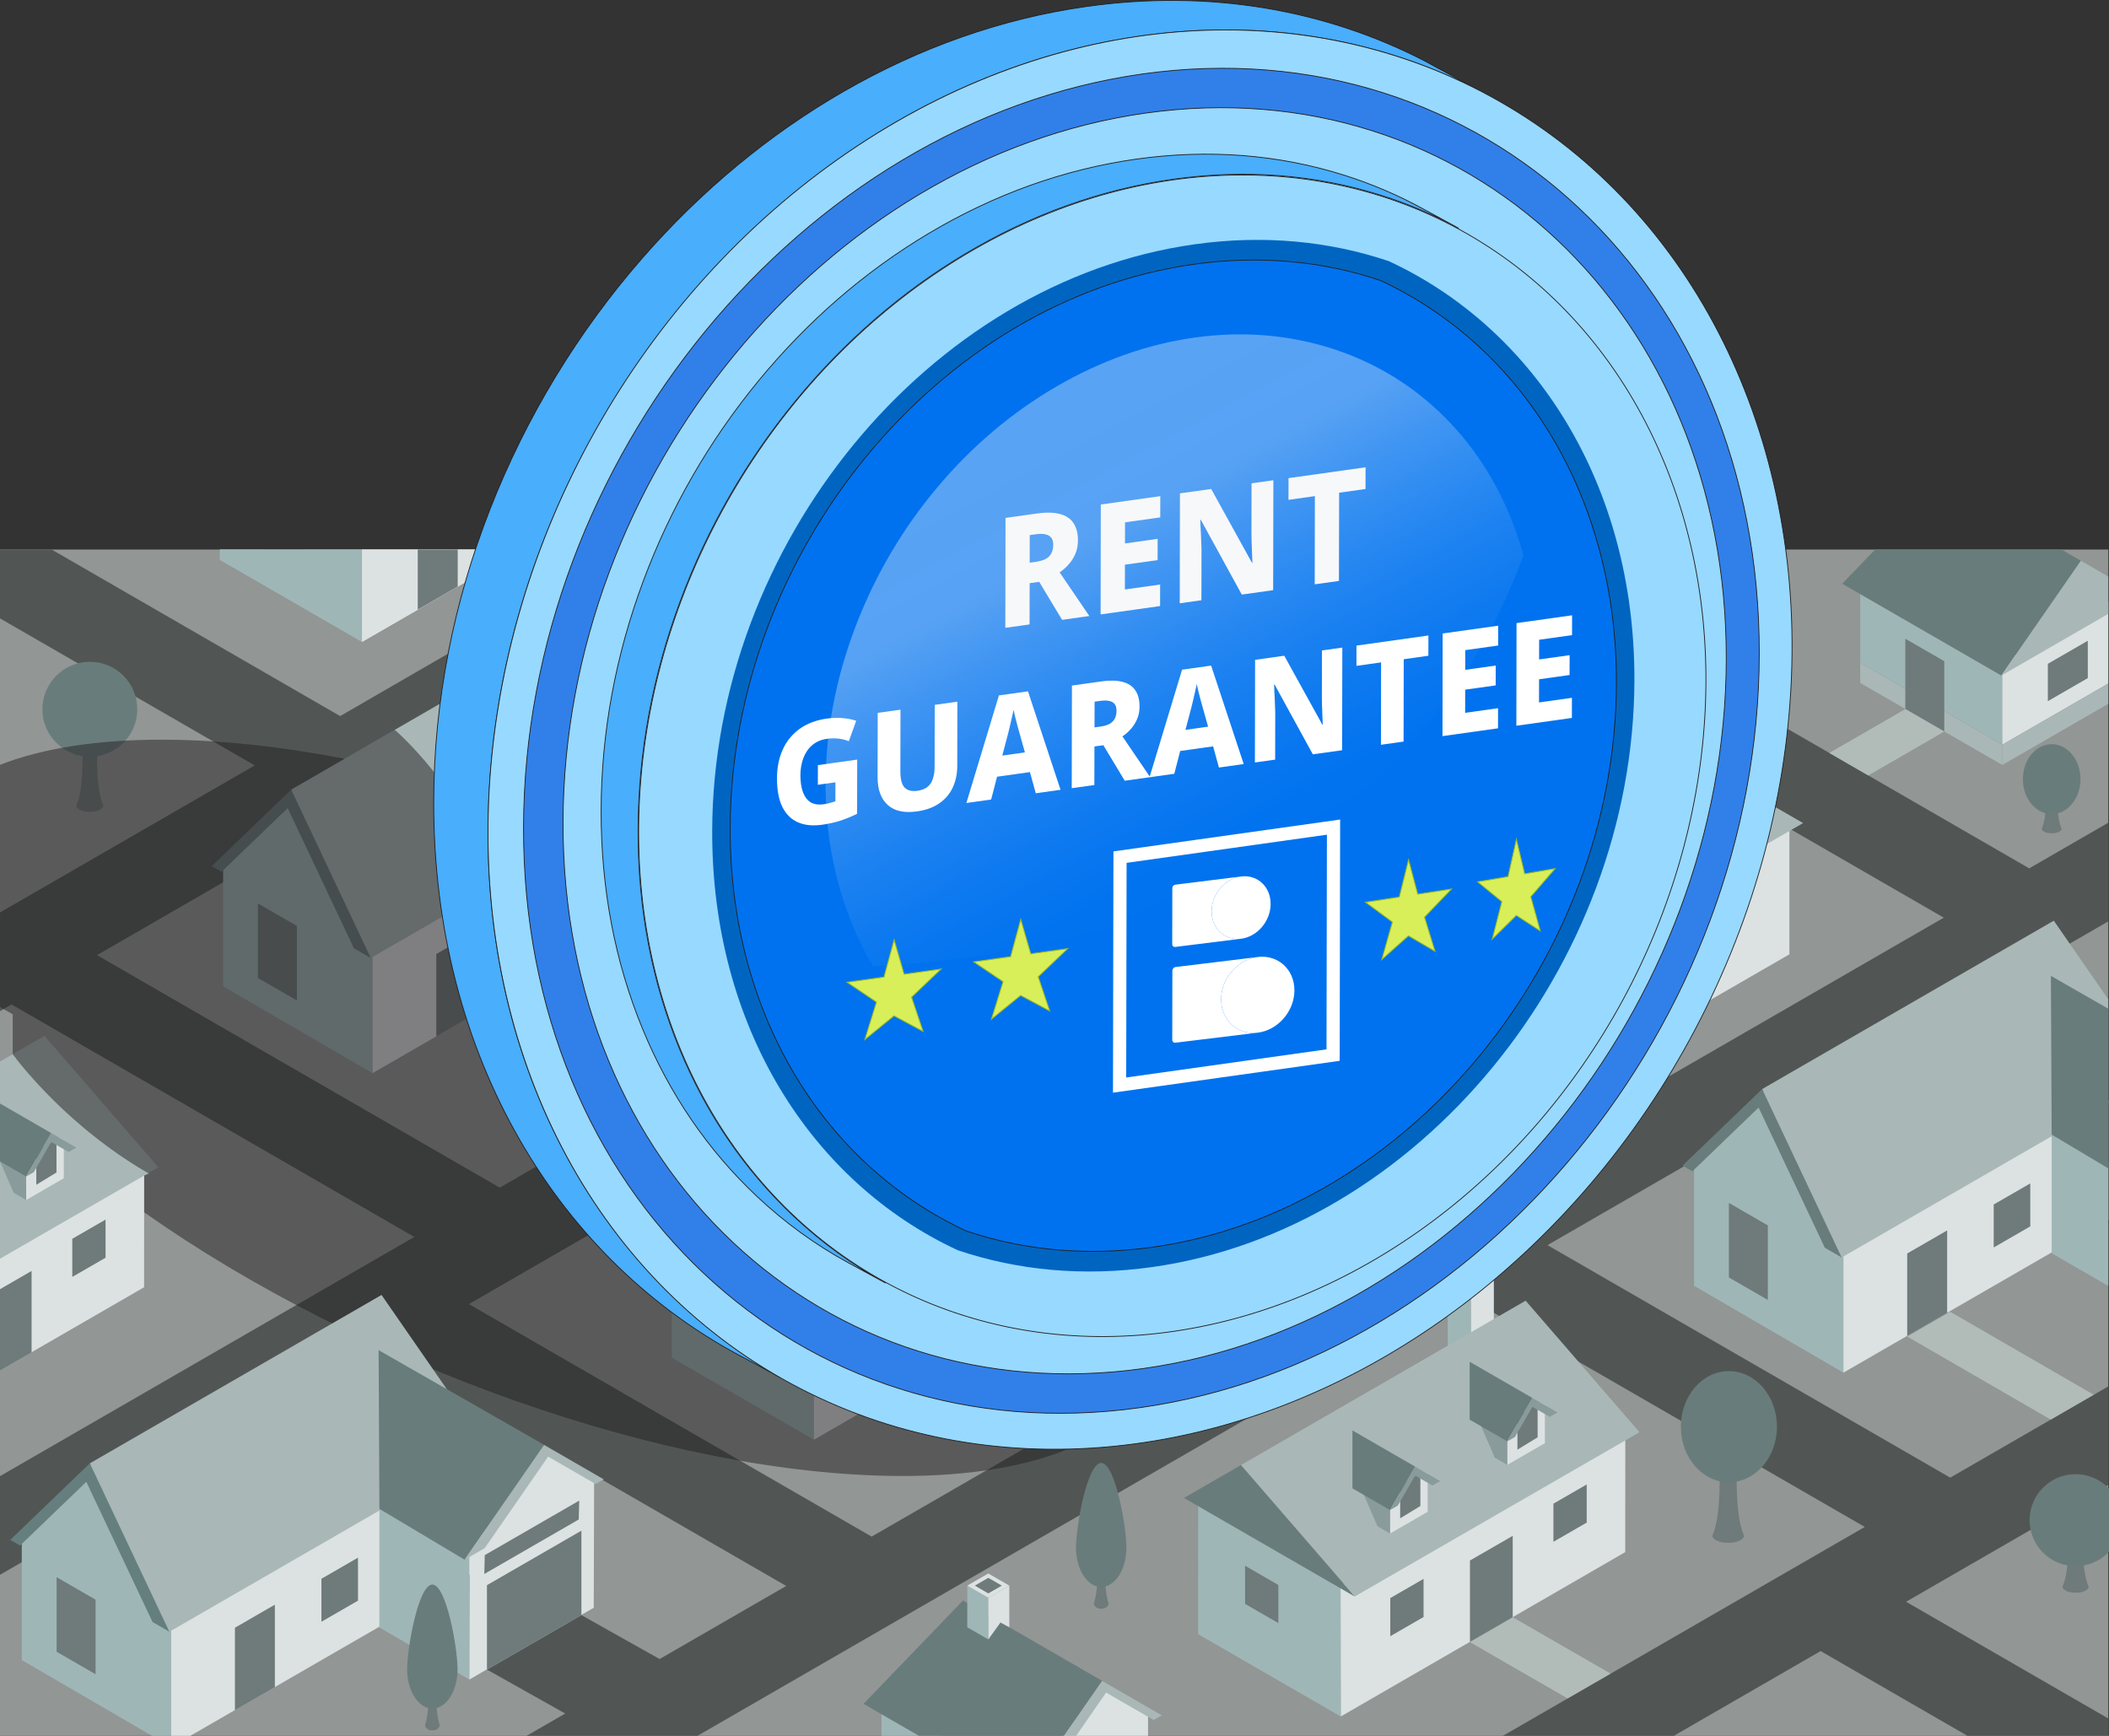 <?xml version="1.0" encoding="UTF-8"?>
<svg id="Layer_2" data-name="Layer 2" xmlns="http://www.w3.org/2000/svg" xmlns:xlink="http://www.w3.org/1999/xlink" viewBox="0 0 1311.04 1079.16">
  <rect x="0" y="0" width="1311.04" height="1079.16" fill="#333333" stroke="none"/>
  <defs>
    <style>
      .cls-1 {
        fill: url(#linear-gradient);
        opacity: .35;
      }

      .cls-2 {
        fill: #d9ef59;
        stroke: #9ebc20;
        stroke-width: .58px;
      }

      .cls-2, .cls-3, .cls-4, .cls-5, .cls-6 {
        stroke-miterlimit: 10;
      }

      .cls-7 {
        fill: #f7f8f9;
      }

      .cls-8 {
        fill: #0065c1;
      }

      .cls-9 {
        fill: #697c7c;
      }

      .cls-10 {
        fill: #fff;
      }

      .cls-11 {
        fill: #657f7f;
      }

      .cls-12 {
        fill: #929694;
      }

      .cls-13 {
        fill: #9fb6b7;
      }

      .cls-14 {
        fill: #b1bcb9;
      }

      .cls-15 {
        fill: #a9b7b7;
      }

      .cls-16 {
        fill: #dce1e2;
      }

      .cls-17 {
        fill: #6f7a7a;
      }

      .cls-18 {
        fill: #899b9b;
      }

      .cls-19 {
        fill: #58595b;
      }

      .cls-20 {
        fill: #515654;
      }

      .cls-3 {
        fill: #0072ef;
      }

      .cls-3, .cls-4, .cls-5, .cls-6 {
        stroke: #231f20;
        stroke-width: .5px;
      }

      .cls-4 {
        fill: #98d9ff;
      }

      .cls-5 {
        fill: #3180e9;
      }

      .cls-6 {
        fill: #49aefc;
      }

      .cls-21 {
        fill: #231f20;
        opacity: .5;
      }
    </style>
    <linearGradient id="linear-gradient" x1="-533.68" y1="-1104.55" x2="-506.43" y2="-862.58" gradientTransform="translate(1682.36 1391.52) rotate(-20.63) scale(1.08 1.29)" gradientUnits="userSpaceOnUse">
      <stop offset="0" stop-color="#fff"/>
      <stop offset=".19" stop-color="#fdfdfd" stop-opacity=".99"/>
      <stop offset=".26" stop-color="#fcfcfc" stop-opacity=".98"/>
      <stop offset=".36" stop-color="#fcfcfc" stop-opacity=".78"/>
      <stop offset=".48" stop-color="#fdfdfd" stop-opacity=".55"/>
      <stop offset=".6" stop-color="#fdfdfd" stop-opacity=".35"/>
      <stop offset=".72" stop-color="#fefefe" stop-opacity=".2"/>
      <stop offset=".82" stop-color="#fefefe" stop-opacity=".09"/>
      <stop offset=".91" stop-color="#fefefe" stop-opacity=".02"/>
      <stop offset=".98" stop-color="#fff" stop-opacity="0"/>
    </linearGradient>
  </defs>
  <g id="guarantee">
    <rect class="cls-12" y="341.64" width="1310.6" height="737.52"/>
    <path class="cls-20" d="m1310.6,572.78v-61.32l-49.15,28.38h-.02s-250.35-144.56-250.35-144.56l92.91-53.64h-106.21l-260.51,150.41-.2-.12-250.17-144.44,10.13-5.85h-106.62l-178.95,103.55-179.35-103.55H0v42.79l158.35,91.42L0,567.27v61.32l7.18-4.15,250.28,144.51.09.05L0,917.71v61.32l238.36-137.62,250.26,144.49.11.07-161.41,93.19h106.22l475.32-274.43,250.36,144.55-224.95,129.87h106.22l91.29-52.71,91.29,52.71h87.54v-10.78l-125.72-72.58,125.72-72.58v-61.32l-98.27,56.74-250.36-144.55h0s348.64-201.29,348.64-201.29Zm-1250.31,21.01l373.5-215.64,250.17,144.44.2.12-373.5,215.64-.09-.05-250.28-144.51Zm795.45,180.28l-313.9,181.23-.11-.07-250.26-144.49,313.9-181.23,250.37,144.55h0Zm53.12-30.66h0l-250.37-144.55,299.48-172.9,250.35,144.54h.02s-299.47,172.91-299.47,172.91Z"/>
    <polygon class="cls-19" points="855.74 774.07 855.74 774.07 851.41 771.57 851.41 771.57 855.74 774.07"/>
    <polygon class="cls-16" points="1112.37 593.29 1026.98 642.6 1027.11 563.8 1112.37 514.57 1112.37 593.29"/>
    <polygon class="cls-15" points="1120.87 511.7 1018.56 570.77 1086.76 492.01 1120.87 511.7"/>
    <polygon class="cls-13" points="231.56 592.72 231.56 667.19 138.71 613.18 138.71 538.71 183.2 490.33 231.56 592.72"/>
    <polyline class="cls-16" points="231.56 592.72 425.02 481.02 425.02 555.49 231.56 667.19"/>
    <polyline class="cls-15" points="230.48 595.59 428.28 481.38 362.34 386.2 181.02 490.89 230.48 595.59"/>
    <polygon class="cls-9" points="230.48 595.59 220.01 589.55 178.84 502.39 137.67 542 131.57 538.48 181.02 490.89 230.48 595.59"/>
    <polygon class="cls-17" points="296.05 630.04 271.22 644.37 271.22 593.1 296.05 578.76 296.05 630.04"/>
    <polygon class="cls-17" points="184.57 622 160.36 608.02 160.36 561.66 184.57 575.64 184.57 622"/>
    <polygon class="cls-13" points="1145.95 778.9 1145.95 853.37 1053.1 799.35 1053.1 724.88 1097.58 676.5 1145.95 778.9"/>
    <polygon class="cls-16" points="1277.08 703.18 1310.6 683.83 1310.6 758.3 1275.41 778.61 1210.43 816.13 1185.6 830.47 1145.95 853.36 1145.95 778.89 1275.4 704.15 1275.41 704.15 1277.08 703.18"/>
    <polygon class="cls-15" points="1310.6 621.27 1276.73 572.37 1095.41 677.07 1095.97 678.26 1144.86 781.76 1145.95 781.13 1275.41 706.38 1276.27 705.88 1279.01 704.3 1310.6 686.06 1310.6 683.83 1310.6 627.11 1310.6 621.27"/>
    <polygon class="cls-9" points="1144.86 781.76 1134.39 775.72 1093.22 688.56 1052.06 728.18 1045.96 724.66 1095.41 677.07 1144.86 781.76"/>
    <polygon class="cls-13" points="1310.6 722.57 1310.6 799.48 1275.41 779.12 1275.41 702.21 1277.08 703.18 1279.01 704.3 1310.6 722.57"/>
    <polygon class="cls-9" points="1310.6 627.11 1310.6 726.37 1276.27 705.88 1275.41 705.37 1275.4 704.15 1274.92 606.69 1310.6 627.11"/>
    <polygon class="cls-17" points="1210.43 816.21 1185.6 830.55 1185.6 779.27 1210.43 764.94 1210.43 816.21"/>
    <polygon class="cls-17" points="1098.96 808.17 1074.75 794.19 1074.75 747.84 1098.96 761.82 1098.96 808.17"/>
    <polygon class="cls-17" points="1262.1 762.42 1239.37 775.54 1239.37 748.83 1262.1 735.71 1262.1 762.42"/>
    <polygon class="cls-16" points="928.64 836.65 928.64 795.24 914.3 803.52 914.3 844.94 928.64 836.65"/>
    <polygon class="cls-13" points="899.95 836.65 899.95 795.24 914.3 803.52 914.3 844.94 899.95 836.65"/>
    <polygon class="cls-16" points="1010.38 883.03 1010.32 964.93 833.46 1067.13 833.33 985.34 1010.38 883.03"/>
    <polygon class="cls-13" points="744.82 1015.95 833.46 1067.13 833.33 985.34 744.83 934.24 744.82 1015.95"/>
    <polygon class="cls-15" points="1019.2 890.38 842.2 992.5 771.4 910.82 948.4 808.62 1019.2 890.38"/>
    <polygon class="cls-9" points="736 931.26 842.2 992.57 771.4 910.82 736 931.26"/>
    <polygon class="cls-16" points="937 883.68 937 910.69 960.39 897.19 960.39 873.59 957.43 871.88 952.65 874.64 952.54 874.71 947.76 877.47 937 883.68"/>
    <polygon class="cls-17" points="943.3 901.22 955.85 893.57 955.85 872.69 943.3 880.34 943.3 901.22"/>
    <polygon class="cls-18" points="937 910.69 929.21 906.19 913.61 870.18 937 883.68 937 910.69"/>
    <polygon class="cls-9" points="952.6 869.09 937 896.1 913.61 882.59 913.61 846.58 952.6 869.09"/>
    <polygon class="cls-18" points="937 896.1 941.79 893.34 952.54 874.71 952.6 874.61 952.65 874.64 960.39 879.11 963.41 880.85 968.19 878.09 960.39 873.59 957.43 871.88 952.6 869.09 947.76 877.47 937 896.1"/>
    <polygon class="cls-17" points="913.79 1020.77 940.37 1005.42 940.37 954.81 913.79 970.15 913.79 1020.77"/>
    <polygon class="cls-17" points="965.68 958.51 986.36 946.57 986.36 922.87 965.68 934.81 965.68 958.51"/>
    <polygon class="cls-17" points="773.99 997.12 794.66 1009.05 794.66 985.35 773.99 973.41 773.99 997.12"/>
    <polygon class="cls-17" points="864.26 1017.21 884.94 1005.27 884.94 981.57 864.26 993.5 864.26 1017.21"/>
    <polygon class="cls-16" points="864.11 926.37 864.11 953.39 887.5 939.88 887.5 916.29 884.54 914.58 879.76 917.34 879.65 917.41 874.87 920.17 864.11 926.37"/>
    <polygon class="cls-17" points="870.41 943.91 882.96 936.26 882.96 915.39 870.41 923.04 870.41 943.91"/>
    <polygon class="cls-18" points="864.11 953.39 856.32 948.88 840.72 912.87 864.11 926.38 864.11 953.39"/>
    <polygon class="cls-9" points="879.7 911.78 864.11 938.79 840.72 925.29 840.72 889.27 879.7 911.78"/>
    <polygon class="cls-18" points="864.11 938.79 868.89 936.03 879.65 917.41 879.7 917.31 879.76 917.34 887.5 921.81 890.52 923.55 895.3 920.79 887.5 916.29 884.54 914.58 879.7 911.78 874.87 920.17 864.11 938.79"/>
    <polygon class="cls-13" points="1156.36 360.89 1156.36 411.91 1244.73 462.93 1244.73 411.91 1156.36 360.89"/>
    <polygon class="cls-16" points="1310.6 373.88 1310.6 424.9 1244.73 462.93 1244.73 411.91 1253.04 407.12 1253.04 407.11 1253.04 407.11 1310.6 373.88"/>
    <polygon class="cls-15" points="1156.36 412.02 1156.36 424.55 1244.73 475.58 1244.73 463.05 1156.36 412.02"/>
    <polygon class="cls-15" points="1310.6 425.01 1310.6 437.54 1244.73 475.58 1244.73 463.04 1310.6 425.01"/>
    <polygon class="cls-9" points="1293.57 348.61 1253.04 407.11 1244.73 419.11 1244.11 420 1156.36 369.34 1145.19 362.89 1165.64 341.64 1281.5 341.64 1293.57 348.61"/>
    <polygon class="cls-15" points="1310.6 358.45 1310.6 381.61 1244.73 419.64 1244.11 420 1244.73 419.11 1253.04 407.11 1253.04 407.11 1293.57 348.61 1310.6 358.45"/>
    <polygon class="cls-17" points="1208.64 454.76 1184.43 440.78 1184.43 397.1 1208.64 411.07 1208.64 454.76"/>
    <polygon class="cls-17" points="1297.86 421.56 1273.03 435.9 1273.03 412.68 1297.86 398.34 1297.86 421.56"/>
    <polygon class="cls-13" points="417.61 780.36 417.61 844.05 505.98 895.07 505.98 831.39 417.61 780.36"/>
    <polygon class="cls-16" points="583.3 850.43 505.98 895.07 505.98 831.39 553.79 772.9 583.3 786.74 583.3 850.43"/>
    <polygon class="cls-13" points="585.91 1079.16 547.99 1079.16 547.99 1057.26 585.91 1079.16"/>
    <polygon class="cls-16" points="713.68 1063.64 713.68 1079.16 660.16 1079.16 668.58 1068.86 669.03 1068.32 684.16 1049.8 713.68 1063.64"/>
    <polygon class="cls-9" points="685.19 1044.98 685.17 1045.01 669.03 1068.32 661.52 1079.16 571.28 1079.16 547.99 1065.72 536.81 1059.26 598.64 995.01 601.31 996.55 614.37 1004.09 627.43 1011.63 685.19 1044.98"/>
    <polygon class="cls-13" points="601.3 1011.66 601.3 985.76 614.37 993.3 614.37 1019.21 601.3 1011.66"/>
    <polygon class="cls-16" points="627.44 1011.66 627.44 985.76 614.37 993.3 614.37 1019.21 621.95 1008.69 627.44 1011.66"/>
    <polygon class="cls-16" points="601.3 985.76 614.37 993.3 627.44 985.76 614.37 978.21 601.3 985.76"/>
    <polygon class="cls-17" points="605.98 985.76 614.37 990.6 622.75 985.76 614.37 980.92 605.98 985.76"/>
    <polygon class="cls-15" points="722.21 1066.4 717.17 1069.31 713.68 1067.29 687.61 1052.24 668.96 1079.16 661.45 1079.16 668.58 1068.86 685.12 1044.98 685.17 1045.01 722.21 1066.4"/>
    <polygon class="cls-13" points="225.08 341.64 225.08 399.04 136.71 348.02 136.71 341.64 225.08 341.64"/>
    <polygon class="cls-16" points="302.4 341.64 302.4 354.4 225.08 399.04 225.08 341.64 302.4 341.64"/>
    <polygon class="cls-17" points="188.99 341.64 188.99 357.43 164.77 343.46 164.77 341.64 188.99 341.64"/>
    <polygon class="cls-17" points="284.53 341.64 284.53 364.65 259.7 378.98 259.7 341.64 284.53 341.64"/>
    <polygon class="cls-13" points="225.08 341.64 225.08 399.04 136.71 348.02 136.71 341.64 225.08 341.64"/>
    <polygon class="cls-16" points="302.4 341.64 302.4 354.4 225.08 399.04 225.08 341.64 302.4 341.64"/>
    <polygon class="cls-17" points="284.53 341.64 284.53 364.65 259.7 378.98 259.7 341.64 284.53 341.64"/>
    <polygon class="cls-20" points="411.09 1031.99 352.38 1065.86 302.71 1037.95 361.42 1004.09 411.09 1031.99"/>
    <path class="cls-17" d="m64.09,500.47c.23.53.15,1.16-.24,1.58-1.33,1.44-3.6,2.63-8,2.63s-6.67-1.19-8-2.63c-.39-.43-.48-1.05-.24-1.58,4.7-10.65,3.64-34.64,3.64-34.64h9.2s-1.06,23.99,3.64,34.64Z"/>
    <circle class="cls-9" cx="55.85" cy="440.93" r="29.49"/>
    <polygon class="cls-16" points="89.64 718.36 89.63 730.81 89.58 800.26 19.63 840.68 0 852.03 0 770.16 89.64 718.36"/>
    <polygon class="cls-15" points="98.46 725.71 89.63 730.81 0 782.52 0 659.93 7.9 655.37 27.66 643.96 98.46 725.71"/>
    <polygon class="cls-16" points="16.27 719.02 16.27 746.03 39.65 732.52 39.65 708.93 36.7 707.22 31.92 709.98 31.8 710.05 27.02 712.81 16.27 719.02"/>
    <polygon class="cls-17" points="22.56 736.56 35.12 728.9 35.12 708.03 22.56 715.68 22.56 736.56"/>
    <polygon class="cls-18" points="16.27 719.02 16.27 746.03 8.47 741.53 .05 722.07 0 721.96 0 709.62 16.27 719.02"/>
    <polygon class="cls-9" points="31.86 704.43 27.02 712.81 27.02 712.82 26.89 713.04 26.88 713.05 22.56 720.53 22.56 720.53 16.27 731.43 .05 722.07 0 722.04 0 686.03 31.86 704.43"/>
    <polygon class="cls-18" points="16.27 731.44 21.05 728.68 31.8 710.05 31.86 709.95 31.92 709.98 39.65 714.45 42.67 716.19 47.45 713.43 39.65 708.93 36.7 707.22 31.86 704.43 27.02 712.81 16.27 731.44"/>
    <polygon class="cls-17" points="19.63 790.14 19.63 840.76 0 852.09 0 801.48 19.63 790.14"/>
    <polygon class="cls-17" points="44.94 793.84 65.62 781.91 65.62 758.2 44.94 770.14 44.94 793.84"/>
    <path class="cls-21" d="m559.31,917.58c-144.82-.44-335.85-69.5-469.67-163.89v-22.88s3.14-1.26,3.14-1.26c-.21-.06-.42-.12-.64-.19-35.71-20.56-61.61-47.1-74.66-62.16-.02-.02-.03-.03-.05-.05-5.68-6.56-8.91-10.93-9.45-11.66-.01-.02-.03-.05-.04-.06-.02-.03-.03-.05-.03-.05v-24.79l-7.9-4.56v-150.56c26.15-10.2,60.22-15.74,101.81-15.62,35.2.11,73.12,4.27,112.29,11.85l31.24-18.01s14.11,12.05,28.88,32.07c12.48,16.92,25.25,39.38,29.88,64.64,24.19-11.72,63-34.14,63-34.14,109.76,42.18,214.61,104.28,283.72,173.43,126.33,126.4,85.35,228.44-91.52,227.91Z"/>
    <polygon class="cls-13" points="106.39 1011.57 106.39 1079.16 94.55 1079.16 13.54 1032.03 13.54 957.56 56.41 910.93 58.02 909.18 106.39 1011.57"/>
    <polygon class="cls-16" points="299.84 899.87 299.84 974.34 291.97 978.89 291.79 978.99 235.85 1011.29 170.87 1048.81 146.04 1063.14 118.3 1079.16 106.39 1079.16 106.39 1011.57 235.84 936.82 235.85 936.82 237.52 935.86 299.84 899.87"/>
    <polygon class="cls-15" points="105.3 1014.44 303.1 900.23 237.17 805.05 55.85 909.74 105.3 1014.44 105.3 1014.44"/>
    <polygon class="cls-11" points="105.3 1014.44 94.83 1008.4 53.66 921.24 12.49 960.85 6.4 957.33 55.85 909.74 105.3 1014.44"/>
    <polygon class="cls-13" points="235.85 934.89 235.85 1011.79 291.78 1044.15 291.78 967.24 235.85 934.89"/>
    <polygon class="cls-16" points="369.1 999.51 291.78 1044.15 292.02 962.82 339.82 904.34 369.34 918.17 369.1 999.51"/>
    <polygon class="cls-9" points="235.85 938.04 288.86 969.68 338.32 898.29 235.36 839.36 235.85 938.04"/>
    <polygon class="cls-15" points="375.34 919.71 370.3 922.62 340.74 905.55 301.33 962.44 288.79 969.68 338.25 898.29 375.34 919.71"/>
    <polygon class="cls-17" points="170.87 1048.89 146.04 1063.22 146.04 1011.95 170.87 997.61 170.87 1048.89"/>
    <polygon class="cls-17" points="59.4 1040.85 35.19 1026.87 35.19 980.51 59.4 994.49 59.4 1040.85"/>
    <polygon class="cls-17" points="222.54 995.1 199.81 1008.22 199.81 981.5 222.54 968.38 222.54 995.1"/>
    <polygon class="cls-17" points="361.42 1004.1 302.71 1037.98 302.71 985.48 361.42 951.6 361.42 1004.1"/>
    <polygon class="cls-17" points="359.77 944.64 301.06 978.52 301.35 966.8 360.06 932.92 359.77 944.64"/>
    <path class="cls-6" d="m919.19,56.14c-61.16-31.54-132.93-44.57-209.65-33.78-106.75,15-204.07,73.44-276.68,156.68-79.41,91.04-129.24,211.76-129.48,337.79-.28,152.49,72.13,276.8,181.89,339.68l-20.8-11.32c-117-60.32-195.16-188.32-194.87-346.74.23-126.02,50.07-246.74,129.48-337.78C471.67,77.41,569.01,18.98,675.76,3.98c76.72-10.78,148.49,2.25,209.65,33.78l33.78,18.38Z"/>
    <ellipse class="cls-4" cx="708.72" cy="459.85" rx="455.41" ry="389.29" transform="translate(-33.89 862.69) rotate(-61.46)"/>
    <ellipse class="cls-4" cx="728.71" cy="469.8" rx="372.72" ry="318.6" transform="translate(-32.21 885.42) rotate(-61.45)"/>
    <path class="cls-6" d="m550.57,797.68l-22.97-12.5c-20.57-11.19-39.68-25.05-57.13-41.46-30.43-28.63-54.3-63.59-70.94-103.92-17.24-41.75-25.93-87.45-25.84-135.83.09-48.38,8.95-96.54,26.36-143.16,16.8-45.03,40.81-86.72,71.36-123.92,30.56-37.19,66.12-68.03,105.69-91.64,40.97-24.43,84.47-40.03,129.3-46.33,44.82-6.3,88.29-2.93,129.2,10,16.84,5.33,32.95,12.18,48.25,20.5l22.97,12.5c-15.3-8.32-31.41-15.17-48.25-20.5-40.9-12.93-84.38-16.3-129.2-10-44.83,6.3-88.33,21.89-129.3,46.33-39.57,23.61-75.13,54.44-105.69,91.64-30.56,37.2-54.57,78.89-71.36,123.92-17.4,46.62-26.27,94.78-26.36,143.16-.09,48.38,8.6,94.08,25.84,135.83,16.64,40.33,40.51,75.29,70.94,103.92,17.45,16.41,36.56,30.27,57.13,41.46Z"/>
    <path class="cls-8" d="m1016.02,422.75c-.33,178.34-134.55,341.75-299.78,364.97-43.02,6.05-83.9,1.99-120.84-10.46-91.31-42.41-152.9-139.29-152.67-260.41.33-178.34,134.55-341.74,299.78-364.96,43.03-6.05,83.9-1.99,120.84,10.46,91.31,42.41,152.9,139.28,152.67,260.4Z"/>
    <path class="cls-3" d="m1004.83,424.59c-.32,171.38-129.3,328.41-288.08,350.73-41.34,5.81-80.63,1.91-116.12-10.05-87.74-40.76-146.94-133.85-146.72-250.25.32-171.38,129.3-328.41,288.08-350.72,41.35-5.81,80.63-1.91,116.12,10.05,87.74,40.76,146.94,133.85,146.72,250.24Z"/>
    <path class="cls-1" d="m941.28,327.45c2.18,5.82,4.11,11.74,5.79,17.75-.07.21-.15.43-.23.63-76.54,206.31-281.38,248.48-403.57,254.91-.15,0-.31.01-.46.02-5.97-10.04-11.1-20.79-15.38-32.21-10.51-28.04-15.22-58.42-14.02-90.32,1.16-30.8,7.75-61.69,19.63-91.82,11.86-30.13,28.38-57.99,49.1-82.79,21.45-25.68,46.48-46.95,74.42-63.22,27.93-16.27,57.08-26.56,86.64-30.61,28.56-3.9,56.3-1.83,82.44,6.16,26.15,7.98,49.4,21.49,69.08,40.14,20.4,19.32,36.06,43.33,46.57,71.36Z"/>
    <polygon class="cls-7" points="801 297.24 848.89 290.51 848.86 304.01 832.46 306.31 832.35 361.16 817.28 363.27 817.38 308.43 800.98 310.74 801 297.24"/>
    <path class="cls-7" d="m777.95,332.15l.06-31.68,13.57-1.91-.13,68.34-19.51,2.74-25.45-46.47-.35.05c.06,1.33.12,2.79.17,4.38.11,1.51.2,3.1.26,4.75.06,1.59.11,3.17.17,4.76.06,1.52.11,3.01.17,4.47l-.06,31.58-13.48,1.89.13-68.34,19.42-2.73,25.36,45.9.27-.04c-.06-1.33-.12-2.73-.17-4.18-.06-1.52-.11-3.05-.17-4.57-.06-1.59-.11-3.11-.17-4.57,0-1.53-.02-2.99-.08-4.39Z"/>
    <polygon class="cls-7" points="684.18 381.98 684.31 313.64 721.29 308.45 721.26 321.65 699.36 324.73 699.34 337.85 719.64 334.99 719.62 348.2 699.31 351.05 699.28 366.46 721.19 363.39 721.16 376.78 684.18 381.98"/>
    <path class="cls-7" d="m664.47,350.69c-1.66,1.96-3.58,3.66-5.77,5.12l18.48,27.16-16.94,2.38-14.23-23.64-5.94.84-.05,25.65-15.07,2.12.13-68.34,19.51-2.74c5.74-.81,10.46-.7,14.19.3,3.78.93,6.61,2.8,8.5,5.6,1.89,2.73,2.83,6.36,2.82,10.9,0,2.93-.51,5.62-1.52,8.06-1.01,2.44-2.37,4.64-4.09,6.6Zm-10.98-6.59c.83-1.52,1.25-3.3,1.25-5.34,0-1.85-.38-3.3-1.14-4.34-.77-1.1-1.95-1.83-3.54-2.18-1.59-.42-3.63-.45-6.12-.1l-3.81.54-.03,17.13,3.81-.54c2.42-.34,4.43-.91,6.03-1.71,1.6-.86,2.78-2.02,3.55-3.47"/>
    <polygon class="cls-10" points="977.25 394.85 956.8 397.73 956.77 409.97 975.74 407.31 975.71 419.64 956.75 422.3 956.72 436.69 977.17 433.82 977.15 446.33 942.63 451.18 942.74 387.37 977.27 382.52 977.25 394.85"/>
    <polygon class="cls-10" points="896.7 457.64 896.81 393.83 931.34 388.98 931.32 401.31 910.87 404.18 910.84 416.43 929.81 413.76 929.78 426.09 910.82 428.76 910.79 443.15 931.25 440.27 931.23 452.78 896.7 457.64"/>
    <polygon class="cls-10" points="843.22 413.96 843.24 401.36 887.96 395.07 887.94 407.67 872.62 409.83 872.52 461.04 858.45 463.01 858.54 411.8 843.22 413.96"/>
    <path class="cls-10" d="m821.72,433.95l.05-29.58,12.67-1.78-.12,63.81-18.21,2.56-23.76-43.39-.33.05c.05,1.24.1,2.6.16,4.09.11,1.41.19,2.89.24,4.43.05,1.48.11,2.96.16,4.44.05,1.42.11,2.82.16,4.18l-.05,29.49-12.59,1.77.12-63.81,18.13-2.55,23.68,42.86.25-.03c-.05-1.24-.1-2.54-.16-3.91-.05-1.42-.11-2.84-.16-4.27-.05-1.48-.11-2.9-.16-4.27,0-1.43-.02-2.8-.07-4.1Z"/>
    <path class="cls-10" d="m734.84,416.33l18.05-2.54,20.25,61.21-15.4,2.16-3.62-13.16-20.46,2.87-3.67,14.18-15.4,2.16-15.4,2.16-13.29-22.07-5.55.78-.04,23.95-14.07,1.98.12-63.81,18.21-2.56c5.36-.75,9.77-.66,13.24.28,3.53.87,6.18,2.62,7.94,5.23,1.76,2.55,2.64,5.94,2.63,10.17,0,2.74-.48,5.25-1.42,7.53-.94,2.27-2.22,4.33-3.82,6.17-1.55,1.82-3.34,3.42-5.39,4.78l16.98,24.96,20.1-66.44Zm2.08,37.41l14.08-1.98-3.45-12.29c-.28-1.03-.66-2.41-1.15-4.13-.44-1.78-.9-3.59-1.4-5.43-.44-1.84-.79-3.4-1.07-4.67-.22,1.34-.58,3.03-1.08,5.07-.44,1.97-.89,3.91-1.34,5.82-.44,1.85-.81,3.3-1.08,4.35l-3.5,13.27m-44.02-6.86c.77-1.42,1.16-3.08,1.17-4.99,0-1.73-.35-3.08-1.07-4.05-.72-1.03-1.82-1.71-3.31-2.04-1.49-.39-3.39-.41-5.71-.09l-3.56.5-.03,16,3.56-.5c2.26-.32,4.14-.85,5.63-1.6,1.49-.81,2.6-1.88,3.32-3.24"/>
    <path class="cls-10" d="m620.98,432.33l18.05-2.54,20.25,61.21-15.4,2.16-3.62-13.16-20.45,2.87-3.67,14.18-15.4,2.16,20.24-66.91Zm2.08,37.41l14.07-1.98-3.45-12.29c-.28-1.03-.66-2.41-1.15-4.13-.44-1.78-.9-3.59-1.4-5.43-.44-1.84-.79-3.4-1.07-4.67-.22,1.34-.58,3.03-1.08,5.07-.45,1.97-.89,3.91-1.34,5.82-.44,1.85-.81,3.3-1.08,4.35l-3.5,13.27"/>
    <path class="cls-10" d="m580.99,476.45l.07-38.25,14.08-1.98-.07,39.95c0,4.89-.93,9.33-2.76,13.34-1.83,3.95-4.59,7.23-8.3,9.83-3.7,2.61-8.37,4.31-14,5.1-7.95,1.12-14.02-.24-18.2-4.05-4.19-3.82-6.27-9.54-6.26-17.17l.07-40.04,14.16-1.99-.07,38.34c0,4.88.87,8.25,2.63,10.08,1.82,1.83,4.49,2.5,8.03,2,2.48-.35,4.5-1.11,6.05-2.28s2.68-2.82,3.4-4.94c.78-2.14,1.17-4.78,1.17-7.94Z"/>
    <path class="cls-10" d="m508.42,487.9l.02-12.24,24.43-3.43-.06,33.69c-3.1,1.57-6.47,2.96-10.11,4.19-3.59,1.16-7.51,2.04-11.76,2.64-5.79.81-10.79.29-14.98-1.56-4.19-1.85-7.41-5.06-9.67-9.63-2.2-4.57-3.29-10.5-3.28-17.77.01-6.67,1.21-12.62,3.59-17.84,2.38-5.22,5.87-9.49,10.45-12.81,4.64-3.33,10.3-5.47,16.98-6.41,3.37-.47,6.62-.57,9.77-.3,3.2.26,6.01.82,8.44,1.67l-4.58,12.7c-1.93-.8-4.06-1.34-6.37-1.61-2.32-.27-4.75-.22-7.29.13-3.59.5-6.63,1.82-9.11,3.96-2.43,2.07-4.26,4.74-5.48,8.01-1.22,3.21-1.83,6.78-1.84,10.71,0,4.11.51,7.58,1.55,10.42,1.05,2.83,2.61,4.93,4.71,6.31,2.15,1.3,4.88,1.72,8.19,1.26.94-.13,1.85-.29,2.73-.47.89-.24,1.71-.48,2.49-.71.77-.23,1.46-.45,2.07-.65l.02-11.8-10.93,1.54Z"/>
    <path class="cls-5" d="m710.31,45.97c-211.79,29.77-384.44,239.95-384.86,468.54-.43,228.6,171.53,390.35,383.32,360.59,211.79-29.77,384.44-239.95,384.86-468.55.43-228.59-171.53-390.34-383.32-360.58Zm.53,804.81c-199.37,28.02-361.24-124.25-360.84-339.44.4-215.18,162.92-413.04,362.29-441.06,199.36-28.02,361.23,124.25,360.83,339.43-.4,215.19-162.92,413.05-362.29,441.07Z"/>
    <path class="cls-10" d="m691.88,679.3l.28-150,140.92-19.8-.28,150-140.92,19.8Zm8.46-142.88l-.25,133.45,124.52-17.5.25-133.45-124.52,17.5Z"/>
    <polygon class="cls-2" points="555.82 584.29 562.03 605.67 584.98 602.45 566.65 619.91 573.8 641.17 555.74 631.51 537.63 646.25 544.86 622.97 526.58 610.66 549.53 607.43 555.82 584.29"/>
    <polygon class="cls-2" points="634.54 571.6 640.75 592.98 663.7 589.76 645.37 607.22 652.52 628.48 634.45 618.82 616.35 633.56 623.57 610.28 605.3 597.97 628.25 594.74 634.54 571.6"/>
    <polygon class="cls-2" points="875.62 534.54 881.3 555.92 902.28 552.7 885.52 570.16 892.06 591.42 875.54 581.76 858.99 596.5 865.59 573.22 848.89 560.91 869.87 557.68 875.62 534.54"/>
    <polygon class="cls-2" points="942.66 521.85 947.78 543.23 966.7 540.01 951.59 557.47 957.48 578.73 942.59 569.07 927.66 583.81 933.62 560.53 918.55 548.22 937.47 544.99 942.66 521.85"/>
    <path class="cls-17" d="m1298.25,986.07c.23.51.15,1.12-.24,1.53-1.29,1.4-3.49,2.55-7.75,2.55s-6.47-1.15-7.75-2.55c-.38-.41-.46-1.02-.24-1.53,4.56-10.32,3.53-33.58,3.53-33.58h8.92s-1.03,23.26,3.53,33.58Z"/>
    <path class="cls-9" d="m1311.04,925.44c-5.21-5.52-12.59-8.96-20.77-8.96-15.79,0-28.58,12.8-28.58,28.58,0,14.05,10.13,25.73,23.49,28.13,1.65.29,3.36.45,5.1.45s3.44-.15,5.09-.45c6.13-1.1,11.58-4.16,15.68-8.51v-39.24Z"/>
    <path class="cls-17" d="m273.22,1072.25c.13.44.08.96-.13,1.31-.72,1.19-1.94,2.18-4.31,2.18s-3.6-.98-4.31-2.18c-.21-.35-.26-.87-.13-1.31,2.54-8.81,1.96-18.27,1.96-18.27h4.96s-.57,9.46,1.96,18.27Z"/>
    <path class="cls-9" d="m284.44,1037.8c0,13.48-7.01,24.41-15.67,24.41s-15.67-10.93-15.67-24.41,7.01-52.71,15.67-52.71,15.67,39.23,15.67,52.71Z"/>
    <path class="cls-17" d="m1281.48,514.92c.17.39.11.85-.18,1.17-.98,1.06-2.65,1.94-5.89,1.94s-4.92-.88-5.89-1.94c-.29-.31-.35-.78-.18-1.17,3.47-7.85,2.68-25.53,2.68-25.53h6.78s-.78,17.68,2.68,25.53Z"/>
    <ellipse class="cls-9" cx="1275.41" cy="484.37" rx="17.91" ry="21.73"/>
    <path class="cls-17" d="m689,996.64c.13.44.08.96-.13,1.31-.72,1.19-1.94,2.18-4.31,2.18s-3.6-.98-4.31-2.18c-.21-.35-.26-.87-.13-1.31,2.54-8.81,1.96-18.27,1.96-18.27h4.96s-.57,9.46,1.96,18.27Z"/>
    <path class="cls-9" d="m700.22,962.19c0,13.48-7.01,24.41-15.67,24.41s-15.67-10.93-15.67-24.41,7.01-52.71,15.67-52.71,15.67,39.23,15.67,52.71Z"/>
    <path class="cls-17" d="m1083.96,954.2c.27.62.18,1.35-.28,1.85-1.55,1.69-4.21,3.08-9.37,3.08s-7.81-1.39-9.37-3.08c-.46-.5-.56-1.23-.28-1.85,5.51-12.47,4.26-40.58,4.26-40.58h10.78s-1.25,28.1,4.26,40.58Z"/>
    <ellipse class="cls-9" cx="1074.75" cy="886.96" rx="29.87" ry="34.54"/>
    <polygon class="cls-14" points="1001.19 1040.45 974.47 1055.88 940.51 1036.32 913.79 1020.89 940.51 1005.47 967.23 1020.89 1001.19 1040.45"/>
    <polygon class="cls-14" points="1301.54 867.09 1274.82 882.53 1212.32 846.36 1185.6 830.94 1212.32 815.51 1239.04 830.94 1301.54 867.09"/>
    <polygon class="cls-14" points="1208.63 454.79 1184.44 468.77 1161.38 482.08 1137.18 468.1 1160.24 454.79 1184.44 440.82 1208.63 454.79"/>
    <path class="cls-10" d="m771.57,544.89c10.13-1.26,18.32,6.38,18.3,17.07-.02,10.69-8.25,20.38-18.38,21.64-10.13,1.26-18.32-6.38-18.3-17.07.02-10.69,8.25-20.38,18.38-21.64Z"/>
    <path class="cls-10" d="m771.57,544.89c-10.13,1.26-18.36,10.95-18.38,21.64-.02,10.69,8.18,18.33,18.3,17.07l-41,5.11c-.99.12-1.79-.62-1.79-1.67l.06-34.92c0-1.05.81-1.99,1.8-2.12l41-5.11Z"/>
    <path class="cls-10" d="m781.93,594.95c12.58-1.53,22.75,7.76,22.73,20.75-.02,12.99-10.24,24.77-22.82,26.3-12.58,1.53-22.75-7.76-22.73-20.75.02-12.99,10.24-24.77,22.82-26.3Z"/>
    <path class="cls-10" d="m781.93,594.95c-12.58,1.53-22.79,13.31-22.82,26.3-.02,12.99,10.15,22.28,22.73,20.75l-51.2,6.24c-1.07.13-1.93-.66-1.93-1.76l.08-43.05c0-1.1.87-2.1,1.94-2.23l51.2-6.24Z"/>
  </g>
</svg>